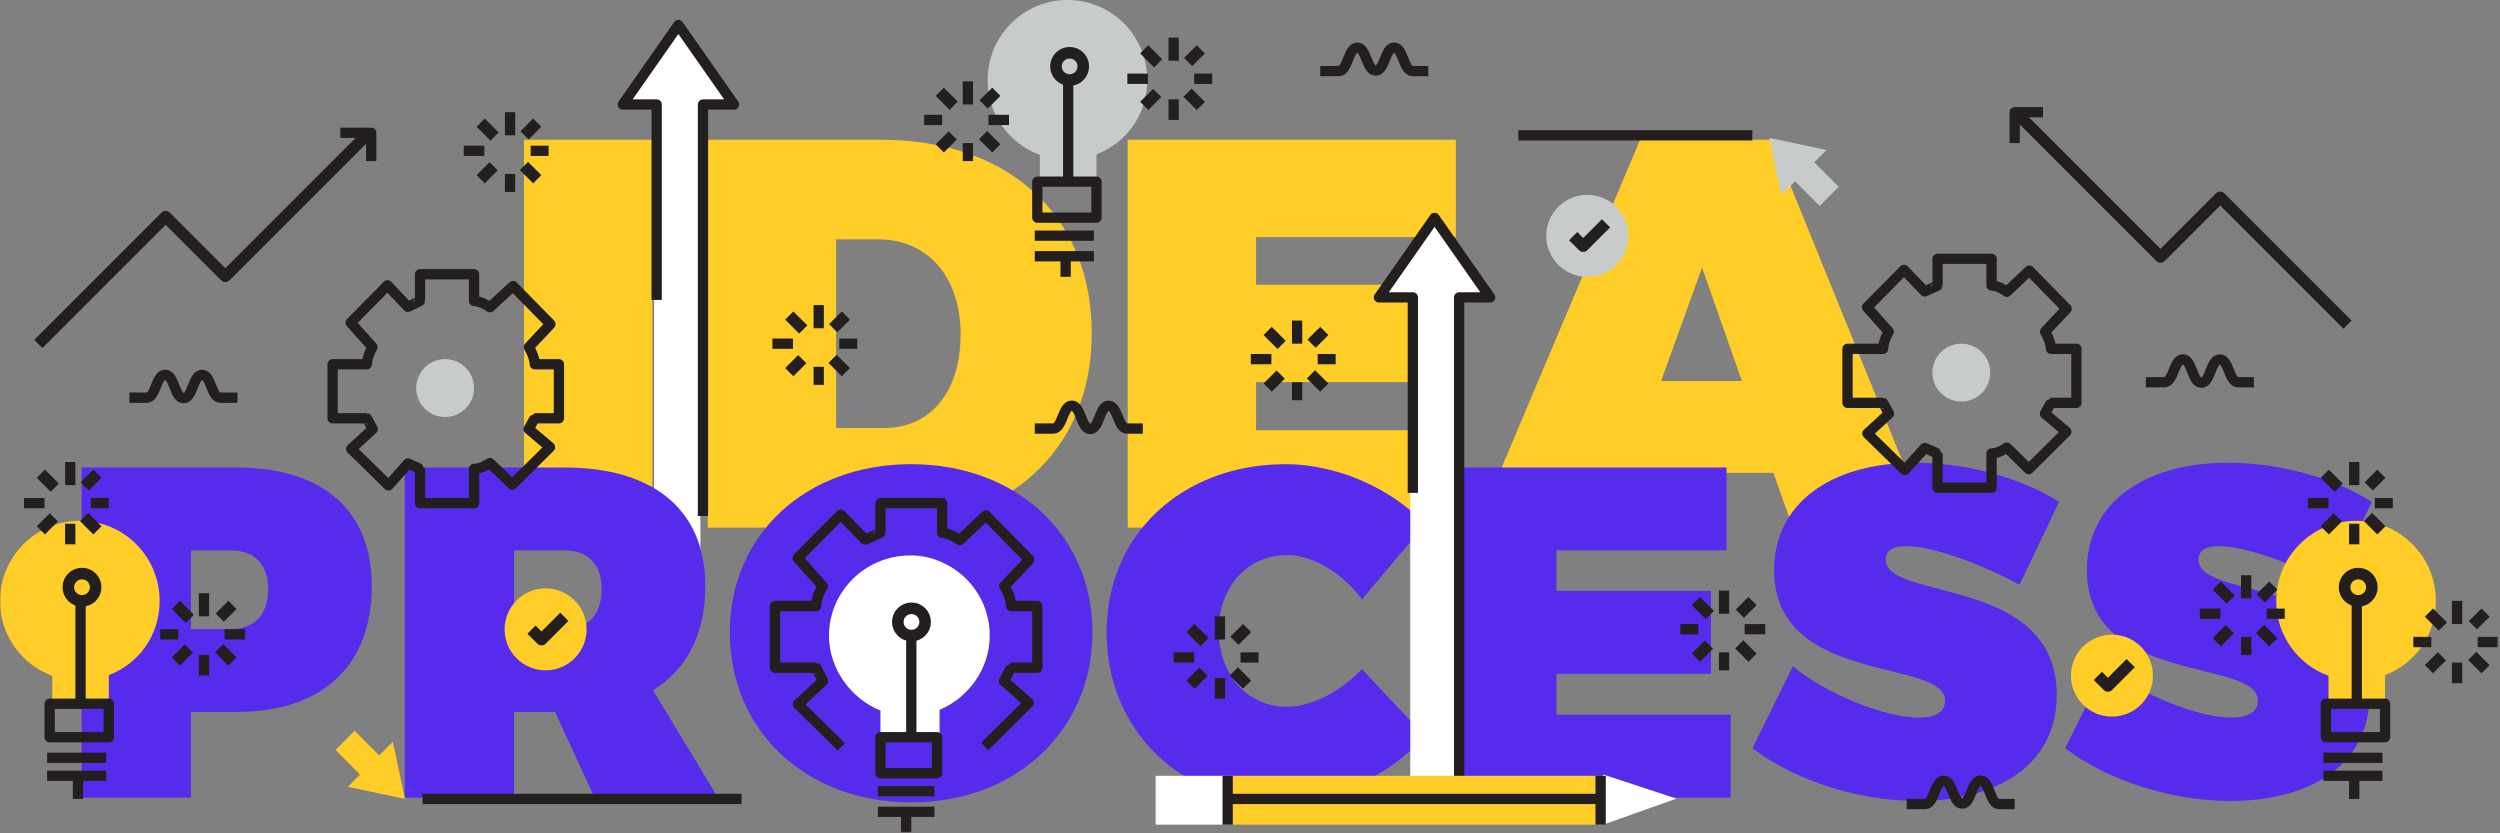 <?xml version="1.0" encoding="UTF-8"?>
<svg width="972px" height="324px" viewBox="0 0 972 324" version="1.1" xmlns="http://www.w3.org/2000/svg" xmlns:xlink="http://www.w3.org/1999/xlink">
    <rect x="0" y="0" width="972" height="324" fill="#808080" stroke="none"/>
    <!-- Generator: Sketch 3.8.3 (29802) - http://www.bohemiancoding.com/sketch -->
    <title>idea-process</title>
    <desc>Created with Sketch.</desc>
    <defs>
        <polygon id="path-1" points="0 324 971.312 324 971.312 0.375 0 0.375"></polygon>
    </defs>
    <g id="Page-1" stroke="none" stroke-width="1" fill="none" fill-rule="evenodd">
        <g id="Artboard-1" transform="translate(-131, -254)">
            <g id="idea-process" transform="translate(131, 253)">
                <polyline id="Stroke-1" stroke="#231F1F" stroke-width="4.5" stroke-linejoin="round" points="14.907 134.72 64.407 85.22 87.625 108.438 143.875 52.188"></polyline>
                <polyline id="Stroke-2" stroke="#231F1F" stroke-width="4" stroke-linejoin="round" points="132.312 52.625 144.312 52.625 144.312 63.625"></polyline>
                <polygon id="Fill-3" fill="#FFCD28" points="203.74 206.136 253.65 206.136 253.65 55.33 203.74 55.33"></polygon>
                <g id="Group-177" transform="translate(0, 0.625)">
                    <path d="M325.074,166.787 L343.792,166.787 C361.861,166.787 373.479,152.588 373.479,130.43 C373.479,108.057 360.786,93.428 341.423,93.428 L325.074,93.428 L325.074,166.787 L325.074,166.787 Z M342.501,54.705 C392.195,54.705 424.464,84.177 424.464,129.999 C424.464,175.822 391.55,205.51 340.563,205.51 L275.163,205.51 L275.163,54.705 L342.501,54.705 L342.501,54.705 Z" id="Fill-4" fill="#FFCD28"></path>
                    <polygon id="Fill-6" fill="#FFCD28" points="488.361 92.567 488.361 111.068 558.924 111.068 558.924 148.931 488.361 148.931 488.361 167.649 567.959 167.649 567.959 205.511 438.451 205.511 438.451 54.705 566.024 54.705 566.024 92.567"></polygon>
                    <path d="M661.76,104.398 L645.84,148.502 L677.249,148.502 L661.76,104.398 Z M632.932,184.213 L625.187,205.51 L573.987,205.51 L637.665,54.705 L688.865,54.705 L750.178,205.51 L697.041,205.51 L689.511,184.213 L632.932,184.213 Z" id="Fill-8" fill="#FFCD28"></path>
                    <polygon id="Fill-10" fill="#C8CBCC" points="687.94 53.991 692.639 76.192 697.942 70.888 707.488 80.434 714.912 73.011 705.367 63.463 710.14 58.69"></polygon>
                    <path d="M681.312,53 L590.312,53" id="Stroke-12" stroke="#231F1F" stroke-width="4" stroke-linejoin="round"></path>
                    <path d="M446.062,31.5 C446.062,14.31 432.252,0.375 415.062,0.375 C397.872,0.375 383.999,14.31 383.999,31.5 C383.999,44.859 392.312,56.218 404.312,60.633 L404.312,71 L426.312,71 L426.312,60.359 C438.312,55.75 446.062,44.577 446.062,31.5" id="Fill-14" fill="#C8CBCC"></path>
                    <mask id="mask-2" fill="white">
                        <use xlink:href="#path-1"></use>
                    </mask>
                    <g id="Clip-17"></g>
                    <polygon id="Stroke-16" stroke="#231F1F" stroke-width="4" stroke-linejoin="round" mask="url(#mask-2)" points="403.312 85 426.312 85 426.312 71 403.312 71"></polygon>
                    <path d="M415.312,72 L415.312,32" id="Stroke-18" stroke="#231F1F" stroke-width="4" stroke-linejoin="round" mask="url(#mask-2)"></path>
                    <path d="M421.187,26.189 C421.187,29.123 418.808,31.5 415.874,31.5 C412.94,31.5 410.561,29.123 410.561,26.189 C410.561,23.253 412.94,20.876 415.874,20.876 C418.808,20.876 421.187,23.253 421.187,26.189 L421.187,26.189 Z" id="Stroke-19" stroke="#231F1F" stroke-width="4.5" stroke-linejoin="round" mask="url(#mask-2)"></path>
                    <path d="M402.312,92 L425.312,92" id="Stroke-20" stroke="#231F1F" stroke-width="4" stroke-linejoin="round" mask="url(#mask-2)"></path>
                    <path d="M402.312,100 L425.312,100" id="Stroke-21" stroke="#231F1F" stroke-width="4" stroke-linejoin="round" mask="url(#mask-2)"></path>
                    <path d="M414.312,101 L414.312,108" id="Stroke-22" stroke="#231F1F" stroke-width="4" stroke-linejoin="round" mask="url(#mask-2)"></path>
                    <path d="M456.312,15 L456.312,24" id="Stroke-23" stroke="#231F1F" stroke-width="4" stroke-linejoin="round" mask="url(#mask-2)"></path>
                    <path d="M456.312,39 L456.312,47" id="Stroke-24" stroke="#231F1F" stroke-width="4" stroke-linejoin="round" mask="url(#mask-2)"></path>
                    <path d="M438.312,31 L446.312,31" id="Stroke-25" stroke="#231F1F" stroke-width="4" stroke-linejoin="round" mask="url(#mask-2)"></path>
                    <path d="M464.312,31 L471.312,31" id="Stroke-26" stroke="#231F1F" stroke-width="4" stroke-linejoin="round" mask="url(#mask-2)"></path>
                    <path d="M444.871,41.567 L449.922,36.516" id="Stroke-27" stroke="#231F1F" stroke-width="4.5" stroke-linejoin="round" mask="url(#mask-2)"></path>
                    <path d="M461.944,24.492 L466.879,19.558" id="Stroke-28" stroke="#231F1F" stroke-width="4.5" stroke-linejoin="round" mask="url(#mask-2)"></path>
                    <path d="M444.87,19.559 L450.291,24.982" id="Stroke-29" stroke="#231F1F" stroke-width="4.5" stroke-linejoin="round" mask="url(#mask-2)"></path>
                    <path d="M461.709,36.4 L466.878,41.566" id="Stroke-30" stroke="#231F1F" stroke-width="4.5" stroke-linejoin="round" mask="url(#mask-2)"></path>
                    <path d="M198.312,44 L198.312,53" id="Stroke-31" stroke="#231F1F" stroke-width="4" stroke-linejoin="round" mask="url(#mask-2)"></path>
                    <path d="M198.312,68 L198.312,75" id="Stroke-32" stroke="#231F1F" stroke-width="4" stroke-linejoin="round" mask="url(#mask-2)"></path>
                    <path d="M180.312,59 L188.312,59" id="Stroke-33" stroke="#231F1F" stroke-width="4" stroke-linejoin="round" mask="url(#mask-2)"></path>
                    <path d="M206.312,59 L213.312,59" id="Stroke-34" stroke="#231F1F" stroke-width="4" stroke-linejoin="round" mask="url(#mask-2)"></path>
                    <path d="M186.871,70.067 L191.922,65.016" id="Stroke-35" stroke="#231F1F" stroke-width="4.5" stroke-linejoin="round" mask="url(#mask-2)"></path>
                    <path d="M203.944,52.992 L208.879,48.058" id="Stroke-36" stroke="#231F1F" stroke-width="4.5" stroke-linejoin="round" mask="url(#mask-2)"></path>
                    <path d="M186.87,48.059 L192.291,53.482" id="Stroke-37" stroke="#231F1F" stroke-width="4.5" stroke-linejoin="round" mask="url(#mask-2)"></path>
                    <path d="M203.709,64.9 L208.878,70.066" id="Stroke-38" stroke="#231F1F" stroke-width="4.5" stroke-linejoin="round" mask="url(#mask-2)"></path>
                    <path d="M504.312,125 L504.312,134" id="Stroke-39" stroke="#231F1F" stroke-width="4" stroke-linejoin="round" mask="url(#mask-2)"></path>
                    <path d="M504.312,149 L504.312,156" id="Stroke-40" stroke="#231F1F" stroke-width="4" stroke-linejoin="round" mask="url(#mask-2)"></path>
                    <path d="M486.312,140 L494.312,140" id="Stroke-41" stroke="#231F1F" stroke-width="4" stroke-linejoin="round" mask="url(#mask-2)"></path>
                    <path d="M512.312,140 L519.312,140" id="Stroke-42" stroke="#231F1F" stroke-width="4" stroke-linejoin="round" mask="url(#mask-2)"></path>
                    <path d="M492.871,151.067 L497.922,146.016" id="Stroke-43" stroke="#231F1F" stroke-width="4.5" stroke-linejoin="round" mask="url(#mask-2)"></path>
                    <path d="M509.944,133.992 L514.879,129.058" id="Stroke-44" stroke="#231F1F" stroke-width="4.5" stroke-linejoin="round" mask="url(#mask-2)"></path>
                    <path d="M492.87,129.059 L498.291,134.482" id="Stroke-45" stroke="#231F1F" stroke-width="4.5" stroke-linejoin="round" mask="url(#mask-2)"></path>
                    <path d="M509.709,145.9 L514.878,151.066" id="Stroke-46" stroke="#231F1F" stroke-width="4.5" stroke-linejoin="round" mask="url(#mask-2)"></path>
                    <path d="M376.312,32 L376.312,41" id="Stroke-47" stroke="#231F1F" stroke-width="4" stroke-linejoin="round" mask="url(#mask-2)"></path>
                    <path d="M376.312,56 L376.312,63" id="Stroke-48" stroke="#231F1F" stroke-width="4" stroke-linejoin="round" mask="url(#mask-2)"></path>
                    <path d="M359.312,47 L366.312,47" id="Stroke-49" stroke="#231F1F" stroke-width="4" stroke-linejoin="round" mask="url(#mask-2)"></path>
                    <path d="M384.312,47 L392.312,47" id="Stroke-50" stroke="#231F1F" stroke-width="4" stroke-linejoin="round" mask="url(#mask-2)"></path>
                    <path d="M365.371,58.067 L370.422,53.016" id="Stroke-51" stroke="#231F1F" stroke-width="4.5" stroke-linejoin="round" mask="url(#mask-2)"></path>
                    <path d="M382.444,40.992 L387.379,36.058" id="Stroke-52" stroke="#231F1F" stroke-width="4.5" stroke-linejoin="round" mask="url(#mask-2)"></path>
                    <path d="M365.37,36.059 L370.791,41.482" id="Stroke-53" stroke="#231F1F" stroke-width="4.5" stroke-linejoin="round" mask="url(#mask-2)"></path>
                    <path d="M382.209,52.9 L387.378,58.066" id="Stroke-54" stroke="#231F1F" stroke-width="4.5" stroke-linejoin="round" mask="url(#mask-2)"></path>
                    <polyline id="Stroke-55" stroke="#231F1F" stroke-width="4.5" stroke-linejoin="round" mask="url(#mask-2)" points="912.721 126.595 863.221 77.095 840.003 100.313 783.753 44.063"></polyline>
                    <polyline id="Stroke-56" stroke="#231F1F" stroke-width="4" stroke-linejoin="round" mask="url(#mask-2)" points="794.312 44 783.312 44 783.312 56"></polyline>
                    <polygon id="Fill-57" fill="#FFFFFF" mask="url(#mask-2)" points="254.312 41 240.634 41 262.256 10.108 283.881 41 272.312 41 272.312 231 254.312 231"></polygon>
                    <polyline id="Stroke-58" stroke="#231F1F" stroke-width="4" stroke-linejoin="round" mask="url(#mask-2)" points="255.312 117 255.312 41 242.134 41 263.757 10.108 285.383 41 273.312 41 273.312 201"></polyline>
                    <path d="M74.23,244.946 L89.796,244.946 C98.954,244.946 104.265,239.27 104.265,229.379 C104.265,219.856 98.954,214.361 89.796,214.361 L74.23,214.361 L74.23,244.946 Z M91.995,182.13 C125.327,182.13 144.555,198.795 144.555,228.099 C144.555,259.231 125.327,277.18 91.995,277.18 L74.23,277.18 L74.23,310.509 L31.742,310.509 L31.742,182.13 L91.995,182.13 Z" id="Fill-59" fill="#562BEC" mask="url(#mask-2)"></path>
                    <path d="M219.462,244.946 C228.619,244.946 233.929,239.27 233.929,229.379 C233.929,219.856 228.619,214.361 219.462,214.361 L199.866,214.361 L199.866,244.946 L219.462,244.946 Z M215.799,277.18 L199.866,277.18 L199.866,310.509 L157.378,310.509 L157.378,182.13 L219.462,182.13 C254.258,182.13 274.221,198.795 274.221,228.099 C274.221,246.777 267.078,260.696 253.891,268.754 L279.165,310.509 L231.183,310.509 L215.799,277.18 Z" id="Fill-60" fill="#562BEC" mask="url(#mask-2)"></path>
                    <path d="M327.333,246.412 C327.333,263.991 340.153,276.995 354.804,276.995 C369.454,276.995 381.175,263.991 381.175,246.412 C381.175,228.829 369.454,216.194 354.804,216.194 C339.969,216.194 327.333,228.829 327.333,246.412 M424.763,246.228 C424.763,284.321 395.094,312.342 354.255,312.342 C313.415,312.342 283.746,284.504 283.746,246.228 C283.746,208.135 313.415,180.847 354.255,180.847 C395.094,180.847 424.763,208.319 424.763,246.228" id="Fill-61" fill="#562BEC" mask="url(#mask-2)"></path>
                    <path d="M554.062,204.289 L529.52,233.409 C521.828,222.97 510.291,216.194 500.402,216.194 C485.018,216.194 473.847,228.463 473.847,245.495 C473.847,262.711 485.018,275.162 500.402,275.162 C509.559,275.162 521.096,269.486 529.52,260.513 L554.062,286.703 C539.777,302.269 517.983,312.342 498.203,312.342 C458.83,312.342 430.259,284.321 430.259,246.044 C430.259,208.319 459.561,180.847 499.853,180.847 C519.448,180.847 540.876,190.005 554.062,204.289" id="Fill-62" fill="#562BEC" mask="url(#mask-2)"></path>
                    <polygon id="Fill-63" fill="#562BEC" mask="url(#mask-2)" points="605.159 214.361 605.159 230.111 665.229 230.111 665.229 262.343 605.159 262.343 605.159 278.278 672.92 278.278 672.92 310.509 562.671 310.509 562.671 182.13 671.272 182.13 671.272 214.361"></polygon>
                    <path d="M800.57,195.498 L785.186,227.73 C772.183,220.588 752.221,212.713 741.051,212.713 C736.288,212.713 733.176,214.178 733.176,218.026 C733.176,234.141 799.654,224.068 799.654,270.584 C799.654,299.153 774.565,311.792 745.628,311.792 C723.285,311.792 698.38,304.282 681.348,291.28 L697.096,259.414 C710.283,270.403 732.992,279.376 745.994,279.376 C752.221,279.376 756.25,277.361 756.25,272.782 C756.25,256.118 689.772,267.105 689.772,222.054 C689.772,196.415 711.382,180.297 744.714,180.297 C765.042,180.297 786.102,186.341 800.57,195.498" id="Fill-64" fill="#562BEC" mask="url(#mask-2)"></path>
                    <path d="M922.176,195.498 L906.792,227.73 C893.789,220.588 873.827,212.713 862.655,212.713 C857.894,212.713 854.78,214.178 854.78,218.026 C854.78,234.141 921.26,224.068 921.26,270.584 C921.26,299.153 896.17,311.792 867.234,311.792 C844.89,311.792 819.986,304.282 802.953,291.28 L818.702,259.414 C831.889,270.403 854.597,279.376 867.6,279.376 C873.827,279.376 877.856,277.361 877.856,272.782 C877.856,256.118 811.378,267.105 811.378,222.054 C811.378,196.415 832.987,180.297 866.319,180.297 C886.648,180.297 907.707,186.341 922.176,195.498" id="Fill-65" fill="#562BEC" mask="url(#mask-2)"></path>
                    <path d="M384.812,247.5 C384.812,230.31 370.877,216.375 353.687,216.375 C336.497,216.375 322.312,230.31 322.312,247.5 C322.312,260.859 331.312,272.218 342.312,276.633 L342.312,287 L365.312,287 L365.312,276.359 C376.312,271.75 384.812,260.577 384.812,247.5" id="Fill-66" fill="#FFFFFF" mask="url(#mask-2)"></path>
                    <polygon id="Stroke-67" stroke="#231F1F" stroke-width="4" stroke-linejoin="round" mask="url(#mask-2)" points="342.312 301 364.312 301 364.312 287 342.312 287"></polygon>
                    <path d="M354.312,288 L354.312,248" id="Stroke-68" stroke="#231F1F" stroke-width="4" stroke-linejoin="round" mask="url(#mask-2)"></path>
                    <path d="M359.688,242.189 C359.688,245.123 357.308,247.5 354.375,247.5 C351.44,247.5 349.062,245.123 349.062,242.189 C349.062,239.253 351.44,236.876 354.375,236.876 C357.308,236.876 359.688,239.253 359.688,242.189 L359.688,242.189 Z" id="Stroke-69" stroke="#231F1F" stroke-width="4.5" stroke-linejoin="round" mask="url(#mask-2)"></path>
                    <path d="M341.312,308 L363.312,308" id="Stroke-70" stroke="#231F1F" stroke-width="4" stroke-linejoin="round" mask="url(#mask-2)"></path>
                    <path d="M341.312,316 L363.312,316" id="Stroke-71" stroke="#231F1F" stroke-width="4" stroke-linejoin="round" mask="url(#mask-2)"></path>
                    <path d="M352.312,317 L352.312,324" id="Stroke-72" stroke="#231F1F" stroke-width="4" stroke-linejoin="round" mask="url(#mask-2)"></path>
                    <path d="M382.862,290.579 L399.949,273.625 L390.34,265.182 C390.516,264.856 393.021,260 393.133,260 L403.312,260 L403.312,236 L393.133,236 C393.021,232 390.63,228.629 390.455,228.294 L400.178,217.948 L383.319,200.779 L373.184,210.344 C372.852,210.169 369.312,207.623 366.312,207.51 L366.312,196 L342.312,196 L342.312,207.51 C342.312,207.623 336.674,210.013 336.344,210.188 L326.868,200.465 L310.131,217.325 L319.912,228.294 C319.739,228.629 317.41,232 317.297,236 L301.312,236 L301.312,260 L317.297,260 C317.41,260 319.799,264.808 319.974,265.135 L310.253,274.195 L327.112,290.723" id="Stroke-73" stroke="#231F1F" stroke-width="4" stroke-linejoin="round" mask="url(#mask-2)"></path>
                    <polygon id="Fill-74" fill="#FFCD28" mask="url(#mask-2)" points="157.434 310.99 152.735 288.788 147.432 294.092 137.886 284.546 130.462 291.969 140.007 301.517 135.234 306.291"></polygon>
                    <path d="M797.434,157 L807.312,157 L807.312,136 L797.434,136 C797.337,133 795.278,129.61 795.127,129.322 L803.501,120.391 L788.98,105.591 L780.24,113.825 C779.956,113.675 777.312,111.476 774.312,111.378 L774.312,101 L753.312,101 L753.312,111.378 C753.312,111.476 748.63,113.535 748.346,113.685 L740.271,105.311 L725.899,119.833 L734.345,129.322 C734.196,129.61 732.212,133 732.115,136 L718.312,136 L718.312,157 L732.115,157 C732.212,157 734.27,160.936 734.421,161.217 L726.048,168.918 L740.569,183.102 L748.346,174.561 C748.63,174.71 753.312,176.602 753.312,176.698 L753.312,190 L774.312,190 L774.312,176.698 C777.312,176.602 779.956,174.542 780.24,174.393 L788.797,182.766 L803.409,168.243 L795.081,161.217 C795.232,160.936 797.337,157 797.434,157 L797.434,157 Z" id="Stroke-75" stroke="#231F1F" stroke-width="4" stroke-linejoin="round" mask="url(#mask-2)"></path>
                    <path d="M773.812,145.251 C773.812,151.463 768.776,156.501 762.562,156.501 C756.348,156.501 751.312,151.463 751.312,145.251 C751.312,139.037 756.348,134.001 762.562,134.001 C768.776,134.001 773.812,139.037 773.812,145.251" id="Fill-76" fill="#C8CBCC" mask="url(#mask-2)"></path>
                    <path d="M207.934,163 L217.312,163 L217.312,142 L207.934,142 C207.837,139 205.778,135.61 205.627,135.322 L214.001,126.391 L199.48,111.591 L190.49,119.825 C190.206,119.675 187.312,117.476 184.312,117.378 L184.312,107 L163.312,107 L163.312,117.378 C163.312,117.476 158.88,119.535 158.596,119.685 L150.646,111.311 L136.336,125.833 L144.814,135.322 C144.665,135.61 142.712,139 142.615,142 L129.312,142 L129.312,163 L142.615,163 C142.712,163 144.77,166.936 144.921,167.217 L136.548,174.918 L151.069,189.102 L158.596,180.561 C158.88,180.71 163.312,182.602 163.312,182.698 L163.312,196 L184.312,196 L184.312,182.698 C187.312,182.602 190.206,180.542 190.49,180.393 L199.172,188.766 L213.847,174.243 L205.55,167.217 C205.7,166.936 207.837,163 207.934,163 L207.934,163 Z" id="Stroke-77" stroke="#231F1F" stroke-width="4" stroke-linejoin="round" mask="url(#mask-2)"></path>
                    <path d="M184.312,151.251 C184.312,157.463 179.276,162.501 173.062,162.501 C166.848,162.501 161.812,157.463 161.812,151.251 C161.812,145.037 166.848,140.001 173.062,140.001 C179.276,140.001 184.312,145.037 184.312,151.251" id="Fill-78" fill="#C8CBCC" mask="url(#mask-2)"></path>
                    <path d="M164.312,311 L288.312,311" id="Stroke-79" stroke="#231F1F" stroke-width="4" stroke-linejoin="round" mask="url(#mask-2)"></path>
                    <path d="M947.062,234 C947.062,216.81 933.252,202.875 916.062,202.875 C898.872,202.875 884.999,216.81 884.999,234 C884.999,247.359 893.312,258.718 905.312,263.133 L905.312,273 L927.312,273 L927.312,262.859 C939.312,258.25 947.062,247.077 947.062,234" id="Fill-80" fill="#FFCD28" mask="url(#mask-2)"></path>
                    <polygon id="Stroke-81" stroke="#231F1F" stroke-width="4" stroke-linejoin="round" mask="url(#mask-2)" points="904.312 287 927.312 287 927.312 274 904.312 274"></polygon>
                    <path d="M916.312,275 L916.312,234" id="Stroke-82" stroke="#231F1F" stroke-width="4" stroke-linejoin="round" mask="url(#mask-2)"></path>
                    <path d="M922.187,228.689 C922.187,231.623 919.808,234 916.874,234 C913.94,234 911.561,231.623 911.561,228.689 C911.561,225.753 913.94,223.376 916.874,223.376 C919.808,223.376 922.187,225.753 922.187,228.689 L922.187,228.689 Z" id="Stroke-83" stroke="#231F1F" stroke-width="4.5" stroke-linejoin="round" mask="url(#mask-2)"></path>
                    <path d="M903.312,295 L926.312,295" id="Stroke-84" stroke="#231F1F" stroke-width="4" stroke-linejoin="round" mask="url(#mask-2)"></path>
                    <path d="M903.312,302 L926.312,302" id="Stroke-85" stroke="#231F1F" stroke-width="4" stroke-linejoin="round" mask="url(#mask-2)"></path>
                    <path d="M915.312,303 L915.312,311" id="Stroke-86" stroke="#231F1F" stroke-width="4" stroke-linejoin="round" mask="url(#mask-2)"></path>
                    <path d="M62.062,234 C62.062,216.81 48.252,202.875 31.062,202.875 C13.873,202.875 -0.001,216.81 -0.001,234 C-0.001,247.359 8.312,258.718 20.312,263.133 L20.312,273 L42.312,273 L42.312,262.859 C54.312,258.25 62.062,247.077 62.062,234" id="Fill-87" fill="#FFCD28" mask="url(#mask-2)"></path>
                    <polygon id="Stroke-88" stroke="#231F1F" stroke-width="4" stroke-linejoin="round" mask="url(#mask-2)" points="19.312 287 42.312 287 42.312 274 19.312 274"></polygon>
                    <path d="M31.312,275 L31.312,234" id="Stroke-89" stroke="#231F1F" stroke-width="4" stroke-linejoin="round" mask="url(#mask-2)"></path>
                    <path d="M37.188,228.689 C37.188,231.623 34.809,234 31.875,234 C28.941,234 26.562,231.623 26.562,228.689 C26.562,225.753 28.941,223.376 31.875,223.376 C34.809,223.376 37.188,225.753 37.188,228.689 L37.188,228.689 Z" id="Stroke-90" stroke="#231F1F" stroke-width="4.5" stroke-linejoin="round" mask="url(#mask-2)"></path>
                    <path d="M18.312,295 L41.312,295" id="Stroke-91" stroke="#231F1F" stroke-width="4" stroke-linejoin="round" mask="url(#mask-2)"></path>
                    <path d="M18.312,302 L41.312,302" id="Stroke-92" stroke="#231F1F" stroke-width="4" stroke-linejoin="round" mask="url(#mask-2)"></path>
                    <path d="M30.312,303 L30.312,311" id="Stroke-93" stroke="#231F1F" stroke-width="4" stroke-linejoin="round" mask="url(#mask-2)"></path>
                    <path d="M27.312,180 L27.312,189" id="Stroke-94" stroke="#231F1F" stroke-width="4" stroke-linejoin="round" mask="url(#mask-2)"></path>
                    <path d="M27.312,204 L27.312,212" id="Stroke-95" stroke="#231F1F" stroke-width="4" stroke-linejoin="round" mask="url(#mask-2)"></path>
                    <path d="M9.312,196 L17.312,196" id="Stroke-96" stroke="#231F1F" stroke-width="4" stroke-linejoin="round" mask="url(#mask-2)"></path>
                    <path d="M35.312,196 L42.312,196" id="Stroke-97" stroke="#231F1F" stroke-width="4" stroke-linejoin="round" mask="url(#mask-2)"></path>
                    <path d="M15.871,206.567 L20.922,201.516" id="Stroke-98" stroke="#231F1F" stroke-width="4.5" stroke-linejoin="round" mask="url(#mask-2)"></path>
                    <path d="M32.944,189.492 L37.879,184.558" id="Stroke-99" stroke="#231F1F" stroke-width="4.5" stroke-linejoin="round" mask="url(#mask-2)"></path>
                    <path d="M15.87,184.559 L21.291,189.982" id="Stroke-100" stroke="#231F1F" stroke-width="4.5" stroke-linejoin="round" mask="url(#mask-2)"></path>
                    <path d="M32.709,201.4 L37.879,206.566" id="Stroke-101" stroke="#231F1F" stroke-width="4.5" stroke-linejoin="round" mask="url(#mask-2)"></path>
                    <path d="M79.312,231 L79.312,240" id="Stroke-102" stroke="#231F1F" stroke-width="4" stroke-linejoin="round" mask="url(#mask-2)"></path>
                    <path d="M79.312,255 L79.312,263" id="Stroke-103" stroke="#231F1F" stroke-width="4" stroke-linejoin="round" mask="url(#mask-2)"></path>
                    <path d="M62.312,247 L69.312,247" id="Stroke-104" stroke="#231F1F" stroke-width="4" stroke-linejoin="round" mask="url(#mask-2)"></path>
                    <path d="M87.312,247 L95.312,247" id="Stroke-105" stroke="#231F1F" stroke-width="4" stroke-linejoin="round" mask="url(#mask-2)"></path>
                    <path d="M68.371,257.567 L73.422,252.516" id="Stroke-106" stroke="#231F1F" stroke-width="4.5" stroke-linejoin="round" mask="url(#mask-2)"></path>
                    <path d="M85.444,240.492 L90.379,235.558" id="Stroke-107" stroke="#231F1F" stroke-width="4.5" stroke-linejoin="round" mask="url(#mask-2)"></path>
                    <path d="M68.37,235.559 L73.791,240.982" id="Stroke-108" stroke="#231F1F" stroke-width="4.5" stroke-linejoin="round" mask="url(#mask-2)"></path>
                    <path d="M85.21,252.4 L90.379,257.566" id="Stroke-109" stroke="#231F1F" stroke-width="4.5" stroke-linejoin="round" mask="url(#mask-2)"></path>
                    <path d="M915.312,180 L915.312,189" id="Stroke-110" stroke="#231F1F" stroke-width="4" stroke-linejoin="round" mask="url(#mask-2)"></path>
                    <path d="M915.312,204 L915.312,212" id="Stroke-111" stroke="#231F1F" stroke-width="4" stroke-linejoin="round" mask="url(#mask-2)"></path>
                    <path d="M897.312,196 L905.312,196" id="Stroke-112" stroke="#231F1F" stroke-width="4" stroke-linejoin="round" mask="url(#mask-2)"></path>
                    <path d="M923.312,196 L930.312,196" id="Stroke-113" stroke="#231F1F" stroke-width="4" stroke-linejoin="round" mask="url(#mask-2)"></path>
                    <path d="M903.871,206.567 L908.922,201.516" id="Stroke-114" stroke="#231F1F" stroke-width="4.5" stroke-linejoin="round" mask="url(#mask-2)"></path>
                    <path d="M920.943,189.492 L925.879,184.558" id="Stroke-115" stroke="#231F1F" stroke-width="4.5" stroke-linejoin="round" mask="url(#mask-2)"></path>
                    <path d="M903.869,184.559 L909.29,189.982" id="Stroke-116" stroke="#231F1F" stroke-width="4.5" stroke-linejoin="round" mask="url(#mask-2)"></path>
                    <path d="M920.709,201.4 L925.878,206.566" id="Stroke-117" stroke="#231F1F" stroke-width="4.5" stroke-linejoin="round" mask="url(#mask-2)"></path>
                    <path d="M873.312,224 L873.312,233" id="Stroke-118" stroke="#231F1F" stroke-width="4" stroke-linejoin="round" mask="url(#mask-2)"></path>
                    <path d="M873.312,248 L873.312,255" id="Stroke-119" stroke="#231F1F" stroke-width="4" stroke-linejoin="round" mask="url(#mask-2)"></path>
                    <path d="M855.312,239 L863.312,239" id="Stroke-120" stroke="#231F1F" stroke-width="4" stroke-linejoin="round" mask="url(#mask-2)"></path>
                    <path d="M881.312,239 L888.312,239" id="Stroke-121" stroke="#231F1F" stroke-width="4" stroke-linejoin="round" mask="url(#mask-2)"></path>
                    <path d="M861.871,250.067 L866.922,245.016" id="Stroke-122" stroke="#231F1F" stroke-width="4.5" stroke-linejoin="round" mask="url(#mask-2)"></path>
                    <path d="M878.943,232.992 L883.879,228.058" id="Stroke-123" stroke="#231F1F" stroke-width="4.5" stroke-linejoin="round" mask="url(#mask-2)"></path>
                    <path d="M861.869,228.059 L867.29,233.482" id="Stroke-124" stroke="#231F1F" stroke-width="4.5" stroke-linejoin="round" mask="url(#mask-2)"></path>
                    <path d="M878.709,244.9 L883.878,250.066" id="Stroke-125" stroke="#231F1F" stroke-width="4.5" stroke-linejoin="round" mask="url(#mask-2)"></path>
                    <path d="M955.312,234 L955.312,243" id="Stroke-126" stroke="#231F1F" stroke-width="4" stroke-linejoin="round" mask="url(#mask-2)"></path>
                    <path d="M955.312,258 L955.312,266" id="Stroke-127" stroke="#231F1F" stroke-width="4" stroke-linejoin="round" mask="url(#mask-2)"></path>
                    <path d="M938.312,250 L945.312,250" id="Stroke-128" stroke="#231F1F" stroke-width="4" stroke-linejoin="round" mask="url(#mask-2)"></path>
                    <path d="M963.312,250 L971.312,250" id="Stroke-129" stroke="#231F1F" stroke-width="4" stroke-linejoin="round" mask="url(#mask-2)"></path>
                    <path d="M944.371,260.567 L949.422,255.516" id="Stroke-130" stroke="#231F1F" stroke-width="4.5" stroke-linejoin="round" mask="url(#mask-2)"></path>
                    <path d="M961.443,243.492 L966.379,238.558" id="Stroke-131" stroke="#231F1F" stroke-width="4.5" stroke-linejoin="round" mask="url(#mask-2)"></path>
                    <path d="M944.369,238.559 L949.79,243.982" id="Stroke-132" stroke="#231F1F" stroke-width="4.5" stroke-linejoin="round" mask="url(#mask-2)"></path>
                    <path d="M961.209,255.4 L966.378,260.566" id="Stroke-133" stroke="#231F1F" stroke-width="4.5" stroke-linejoin="round" mask="url(#mask-2)"></path>
                    <polygon id="Fill-134" fill="#FFFFFF" mask="url(#mask-2)" points="548.312 116 534.633 116 556.256 85.108 577.881 116 566.312 116 566.312 306 548.312 306"></polygon>
                    <polyline id="Stroke-135" stroke="#231F1F" stroke-width="4" stroke-linejoin="round" mask="url(#mask-2)" points="549.312 192 549.312 116 536.133 116 557.757 85.108 579.383 116 567.312 116 567.312 306"></polyline>
                    <polygon id="Fill-136" fill="#FFCD28" mask="url(#mask-2)" points="477.312 321 623.312 321 623.312 302 477.312 302"></polygon>
                    <polygon id="Fill-137" fill="#FFFFFF" mask="url(#mask-2)" points="651.812 310.875 623.312 301.5 623.312 321"></polygon>
                    <polygon id="Fill-138" fill="#FFFFFF" mask="url(#mask-2)" points="449.312 321 477.312 321 477.312 302 449.312 302"></polygon>
                    <path d="M477.312,302 L477.312,321" id="Stroke-139" stroke="#231F1F" stroke-width="4" stroke-linejoin="round" mask="url(#mask-2)"></path>
                    <path d="M622.312,302 L622.312,321" id="Stroke-140" stroke="#231F1F" stroke-width="4" stroke-linejoin="round" mask="url(#mask-2)"></path>
                    <path d="M621.312,311 L476.312,311" id="Stroke-141" stroke="#231F1F" stroke-width="4" stroke-linejoin="round" mask="url(#mask-2)"></path>
                    <path d="M444.312,167 L438.201,167 C434.631,167 434.617,158.125 431.047,158.125 C427.48,158.125 427.462,167.188 423.897,167.188 C420.326,167.188 420.293,158.094 416.724,158.094 C413.154,158.094 413.089,167 409.52,167 L402.312,167" id="Stroke-142" stroke="#231F1F" stroke-width="4" stroke-linejoin="round" mask="url(#mask-2)"></path>
                    <path d="M783.312,313 L777.201,313 C773.631,313 773.617,303.875 770.047,303.875 C766.48,303.875 766.462,312.813 762.897,312.813 C759.325,312.813 759.293,303.906 755.723,303.906 C752.154,303.906 752.089,313 748.519,313 L741.312,313" id="Stroke-143" stroke="#231F1F" stroke-width="4" stroke-linejoin="round" mask="url(#mask-2)"></path>
                    <path d="M92.312,155 L85.701,155 C82.132,155 82.117,146.125 78.547,146.125 C74.98,146.125 74.963,155.188 71.397,155.188 C67.826,155.188 67.794,146.094 64.224,146.094 C60.654,146.094 60.59,155 57.02,155 L50.312,155" id="Stroke-144" stroke="#231F1F" stroke-width="4" stroke-linejoin="round" mask="url(#mask-2)"></path>
                    <path d="M876.312,149 L870.201,149 C866.631,149 866.616,140.125 863.047,140.125 C859.48,140.125 859.462,149.188 855.897,149.188 C852.325,149.188 852.293,140.094 848.723,140.094 C845.154,140.094 845.089,149 841.519,149 L834.312,149" id="Stroke-145" stroke="#231F1F" stroke-width="4" stroke-linejoin="round" mask="url(#mask-2)"></path>
                    <path d="M555.312,28 L549.201,28 C545.631,28 545.617,18.875 542.047,18.875 C538.48,18.875 538.462,27.813 534.897,27.813 C531.326,27.813 531.293,18.906 527.724,18.906 C524.154,18.906 524.089,28 520.52,28 L513.312,28" id="Stroke-146" stroke="#231F1F" stroke-width="4" stroke-linejoin="round" mask="url(#mask-2)"></path>
                    <path d="M228.062,245.063 C228.062,253.865 220.927,261.001 212.125,261.001 C203.323,261.001 196.188,253.865 196.188,245.063 C196.188,236.261 203.323,229.125 212.125,229.125 C220.927,229.125 228.062,236.261 228.062,245.063" id="Fill-147" fill="#FFCD28" mask="url(#mask-2)"></path>
                    <polyline id="Stroke-148" stroke="#231F1F" stroke-width="4.5" stroke-linejoin="round" mask="url(#mask-2)" points="206.65 245.184 210.544 249.077 219.424 240.196"></polyline>
                    <path d="M633.062,92.063 C633.062,100.865 625.925,108.001 617.125,108.001 C608.324,108.001 601.187,100.865 601.187,92.063 C601.187,83.261 608.324,76.125 617.125,76.125 C625.925,76.125 633.062,83.261 633.062,92.063" id="Fill-149" fill="#C8CBCC" mask="url(#mask-2)"></path>
                    <polyline id="Stroke-150" stroke="#231F1F" stroke-width="4.5" stroke-linejoin="round" mask="url(#mask-2)" points="611.649 92.184 615.543 96.077 624.424 87.196"></polyline>
                    <path d="M837.062,263.063 C837.062,271.865 829.925,279.001 821.124,279.001 C812.324,279.001 805.187,271.865 805.187,263.063 C805.187,254.261 812.324,247.125 821.124,247.125 C829.925,247.125 837.062,254.261 837.062,263.063" id="Fill-151" fill="#FFCD28" mask="url(#mask-2)"></path>
                    <polyline id="Stroke-152" stroke="#231F1F" stroke-width="4.5" stroke-linejoin="round" mask="url(#mask-2)" points="815.649 263.184 819.543 267.077 828.424 258.196"></polyline>
                    <path d="M474.312,240 L474.312,249" id="Stroke-153" stroke="#231F1F" stroke-width="4" stroke-linejoin="round" mask="url(#mask-2)"></path>
                    <path d="M474.312,264 L474.312,272" id="Stroke-154" stroke="#231F1F" stroke-width="4" stroke-linejoin="round" mask="url(#mask-2)"></path>
                    <path d="M456.312,256 L464.312,256" id="Stroke-155" stroke="#231F1F" stroke-width="4" stroke-linejoin="round" mask="url(#mask-2)"></path>
                    <path d="M482.312,256 L489.312,256" id="Stroke-156" stroke="#231F1F" stroke-width="4" stroke-linejoin="round" mask="url(#mask-2)"></path>
                    <path d="M462.871,266.567 L467.922,261.516" id="Stroke-157" stroke="#231F1F" stroke-width="4.5" stroke-linejoin="round" mask="url(#mask-2)"></path>
                    <path d="M479.944,249.492 L484.879,244.558" id="Stroke-158" stroke="#231F1F" stroke-width="4.5" stroke-linejoin="round" mask="url(#mask-2)"></path>
                    <path d="M462.87,244.559 L468.291,249.982" id="Stroke-159" stroke="#231F1F" stroke-width="4.5" stroke-linejoin="round" mask="url(#mask-2)"></path>
                    <path d="M479.709,261.4 L484.878,266.566" id="Stroke-160" stroke="#231F1F" stroke-width="4.5" stroke-linejoin="round" mask="url(#mask-2)"></path>
                    <path d="M670.312,230 L670.312,239" id="Stroke-161" stroke="#231F1F" stroke-width="4" stroke-linejoin="round" mask="url(#mask-2)"></path>
                    <path d="M670.312,254 L670.312,261" id="Stroke-162" stroke="#231F1F" stroke-width="4" stroke-linejoin="round" mask="url(#mask-2)"></path>
                    <path d="M653.312,245 L660.312,245" id="Stroke-163" stroke="#231F1F" stroke-width="4" stroke-linejoin="round" mask="url(#mask-2)"></path>
                    <path d="M678.312,245 L686.312,245" id="Stroke-164" stroke="#231F1F" stroke-width="4" stroke-linejoin="round" mask="url(#mask-2)"></path>
                    <path d="M659.371,256.067 L664.422,251.016" id="Stroke-165" stroke="#231F1F" stroke-width="4.5" stroke-linejoin="round" mask="url(#mask-2)"></path>
                    <path d="M676.444,238.992 L681.379,234.058" id="Stroke-166" stroke="#231F1F" stroke-width="4.5" stroke-linejoin="round" mask="url(#mask-2)"></path>
                    <path d="M659.369,234.059 L664.79,239.482" id="Stroke-167" stroke="#231F1F" stroke-width="4.5" stroke-linejoin="round" mask="url(#mask-2)"></path>
                    <path d="M676.209,250.9 L681.378,256.066" id="Stroke-168" stroke="#231F1F" stroke-width="4.5" stroke-linejoin="round" mask="url(#mask-2)"></path>
                    <path d="M318.312,119 L318.312,128" id="Stroke-169" stroke="#231F1F" stroke-width="4" stroke-linejoin="round" mask="url(#mask-2)"></path>
                    <path d="M318.312,143 L318.312,150" id="Stroke-170" stroke="#231F1F" stroke-width="4" stroke-linejoin="round" mask="url(#mask-2)"></path>
                    <path d="M300.312,134 L308.312,134" id="Stroke-171" stroke="#231F1F" stroke-width="4" stroke-linejoin="round" mask="url(#mask-2)"></path>
                    <path d="M326.312,134 L333.312,134" id="Stroke-172" stroke="#231F1F" stroke-width="4" stroke-linejoin="round" mask="url(#mask-2)"></path>
                    <path d="M306.871,145.067 L311.922,140.016" id="Stroke-173" stroke="#231F1F" stroke-width="4.5" stroke-linejoin="round" mask="url(#mask-2)"></path>
                    <path d="M323.944,127.992 L328.879,123.058" id="Stroke-174" stroke="#231F1F" stroke-width="4.5" stroke-linejoin="round" mask="url(#mask-2)"></path>
                    <path d="M306.87,123.059 L312.291,128.482" id="Stroke-175" stroke="#231F1F" stroke-width="4.5" stroke-linejoin="round" mask="url(#mask-2)"></path>
                    <path d="M323.709,139.9 L328.878,145.066" id="Stroke-176" stroke="#231F1F" stroke-width="4.5" stroke-linejoin="round" mask="url(#mask-2)"></path>
                </g>
            </g>
        </g>
    </g>
</svg>